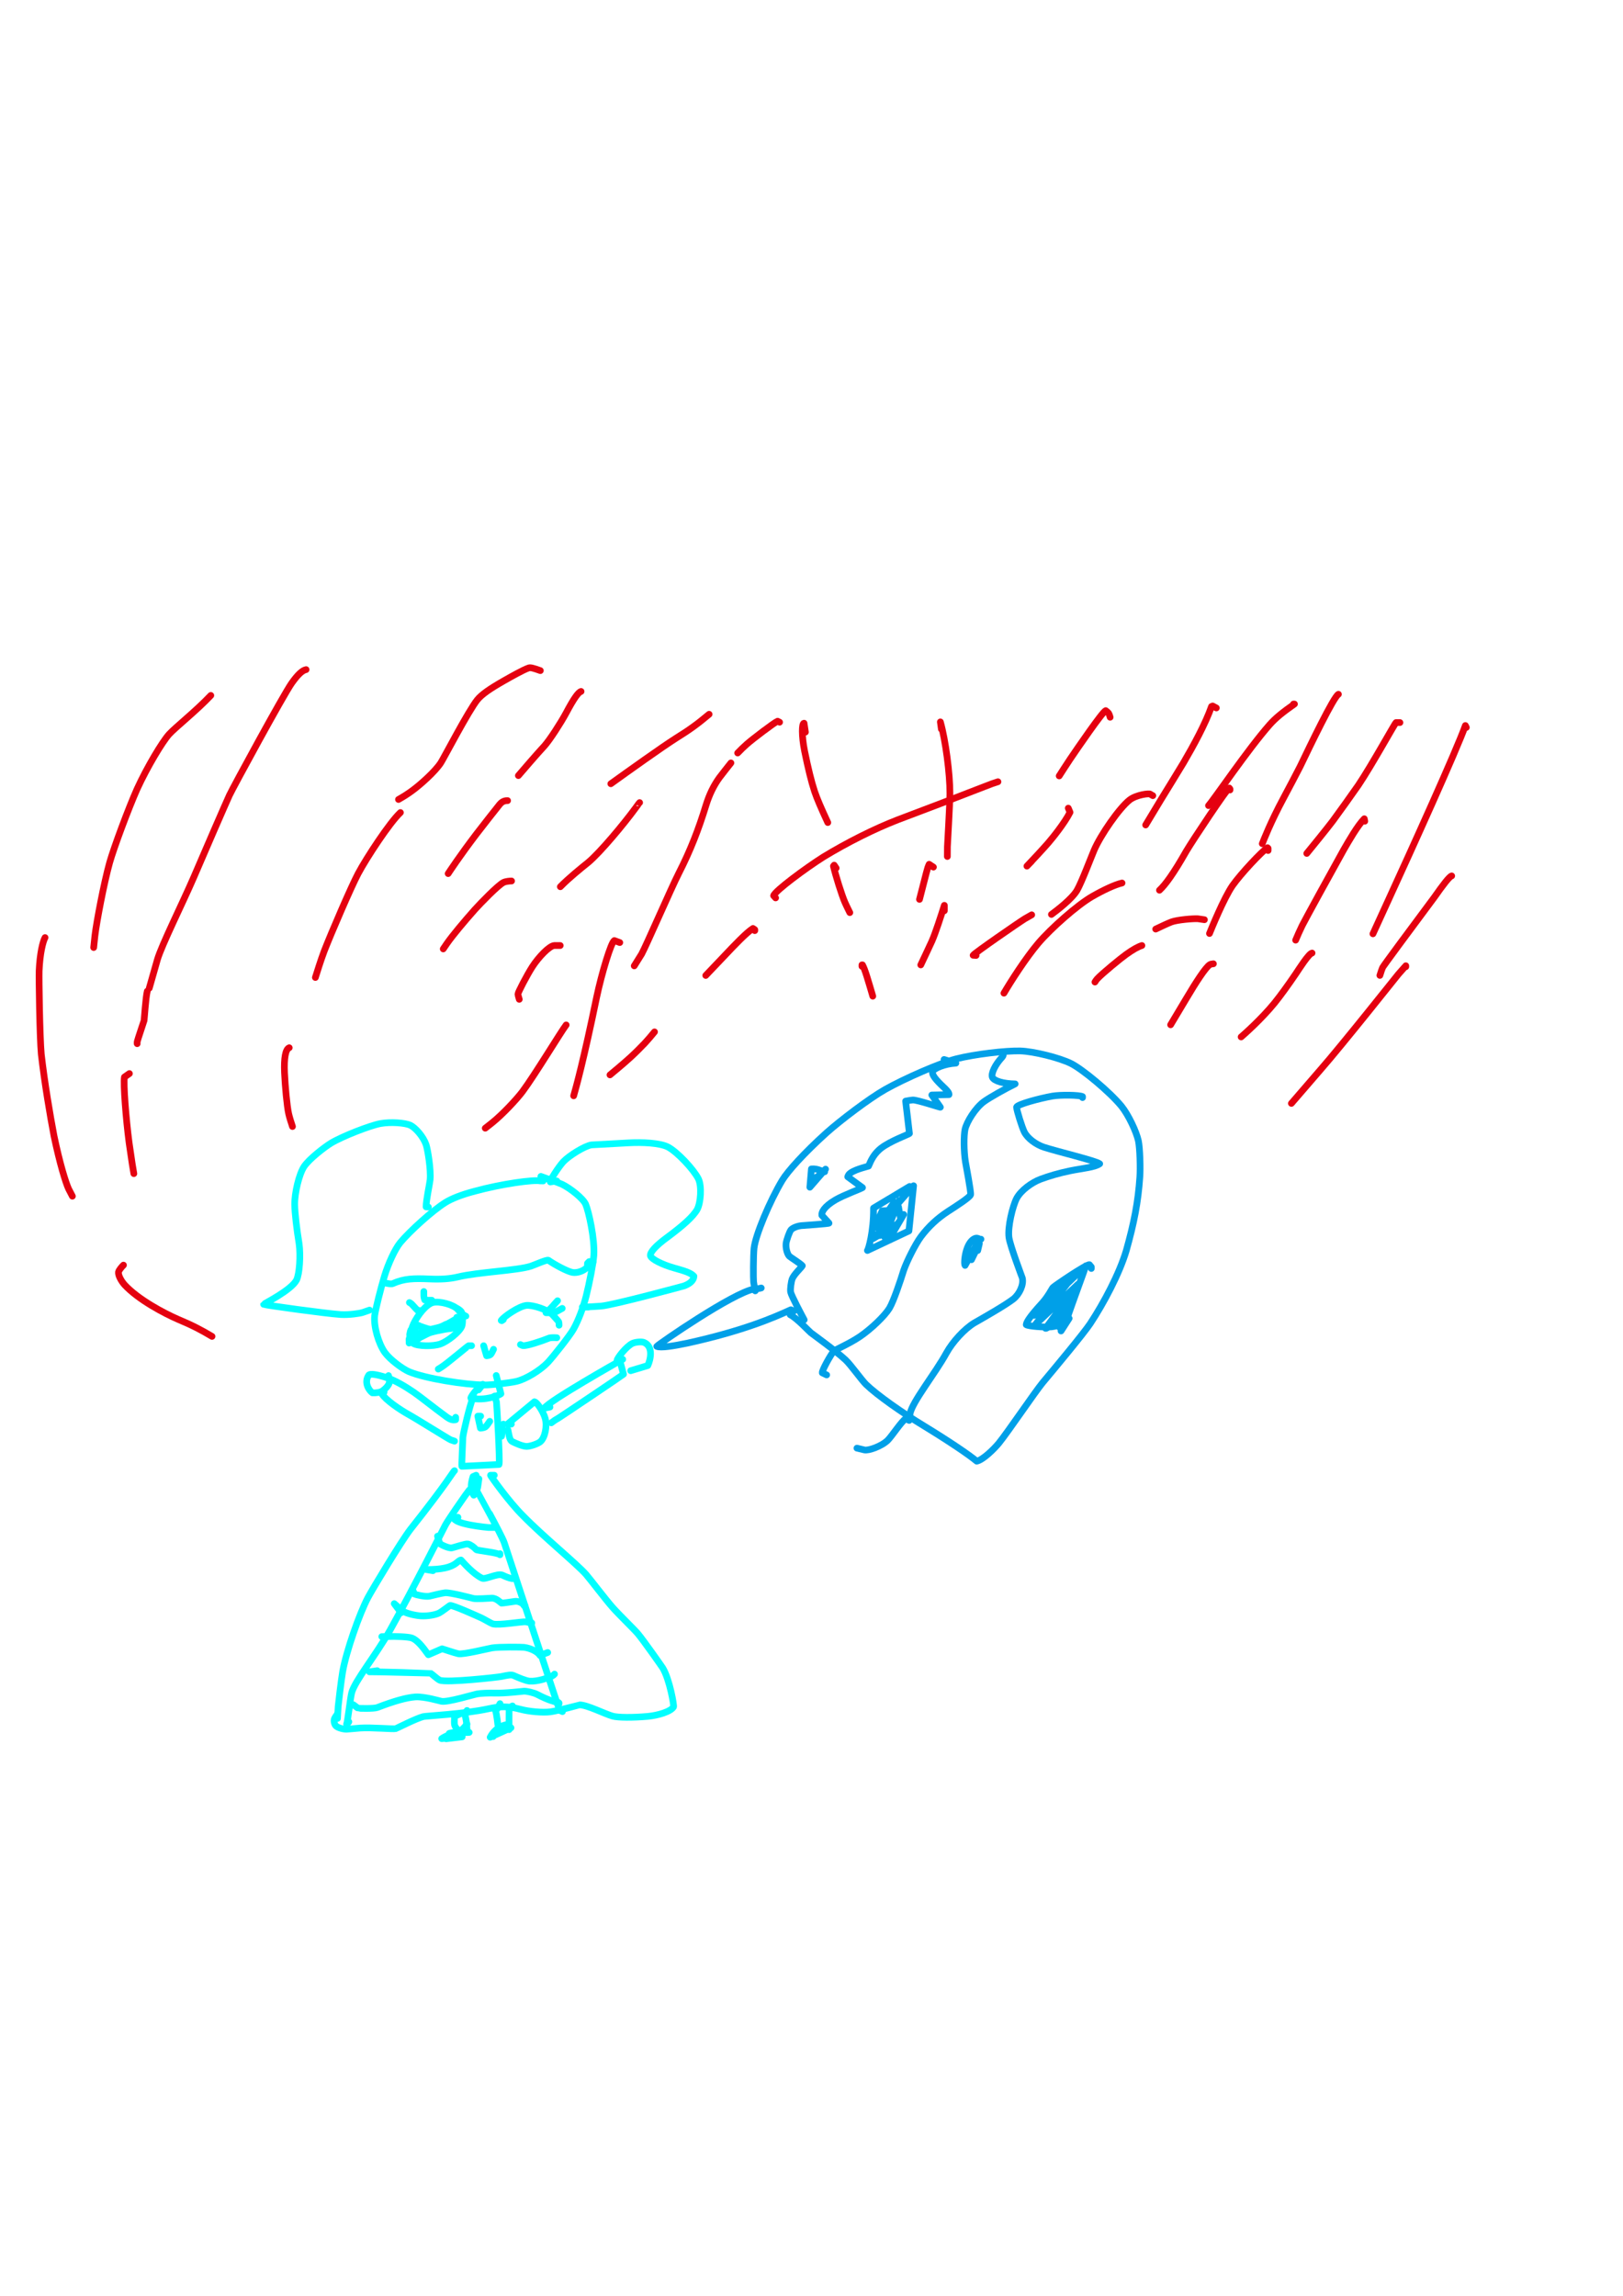<?xml version="1.0" encoding="UTF-8" standalone="no"?>
<!DOCTYPE svg PUBLIC "-//W3C//DTD SVG 1.1//EN" "http://www.w3.org/Graphics/SVG/1.1/DTD/svg11.dtd">
<svg width="128.40" height="181.68" viewBox="0.00 0.00 535.00 757.00" xmlns="http://www.w3.org/2000/svg" xmlns:xlink="http://www.w3.org/1999/xlink">
<g stroke-linecap="round" id="136">
<path d="M131.99,267.87 C128.49,271.13 120.86,282.72 118.04,288.03 C115.75,292.37 109.27,307.38 106.85,313.60 C105.76,316.49 104.32,321.09 103.96,322.25" fill="none" stroke="rgb(229, 0, 16)" stroke-width="2.21" stroke-opacity="1.00" stroke-linejoin="round"/>
<path d="M95.34,345.41 C94.11,345.90 93.58,348.82 93.79,353.66 C94.00,358.19 94.58,364.53 95.15,367.14 C95.41,368.29 96.00,370.22 96.41,371.38" fill="none" stroke="rgb(229, 0, 16)" stroke-width="2.21" stroke-opacity="1.00" stroke-linejoin="round"/>
<path d="M100.90,220.75 C99.74,220.97 98.28,222.21 96.14,225.23 C93.36,229.20 76.91,259.46 75.64,262.15 C74.86,263.81 66.98,281.91 63.81,289.36 C60.23,297.65 53.28,311.58 51.87,316.40 C50.93,319.69 49.60,324.38 49.20,325.78" fill="none" stroke="rgb(229, 0, 16)" stroke-width="2.21" stroke-opacity="1.00" stroke-linejoin="round"/>
<path d="M48.55,326.76 C48.02,328.89 47.59,335.81 47.49,336.44 C47.43,336.73 45.44,342.52 45.26,343.31 C45.20,343.56 45.19,343.82 45.22,344.07" fill="none" stroke="rgb(229, 0, 16)" stroke-width="2.21" stroke-opacity="1.00" stroke-linejoin="round"/>
<path d="M42.66,353.92 C42.66,353.92 41.02,355.07 41.02,355.07 C40.61,357.23 41.54,369.02 42.56,376.74 C43.51,383.36 43.83,385.34 44.12,386.91" fill="none" stroke="rgb(229, 0, 16)" stroke-width="2.21" stroke-opacity="1.00" stroke-linejoin="round"/>
<path d="M69.49,229.26 C64.60,234.44 57.80,239.78 55.70,242.11 C53.50,244.59 48.56,252.76 45.19,260.12 C42.40,266.38 37.56,279.36 36.14,284.38 C34.31,290.91 31.82,303.96 31.29,308.49 C31.15,309.78 31.02,311.07 30.88,312.37" fill="none" stroke="rgb(229, 0, 16)" stroke-width="2.21" stroke-opacity="1.00" stroke-linejoin="round"/>
<path d="M14.85,309.09 C14.14,310.36 13.15,314.24 12.90,320.10 C12.81,322.57 13.09,341.80 13.61,347.55 C14.67,356.83 16.53,367.82 17.81,374.51 C19.69,383.51 21.65,389.88 22.62,391.96 C22.82,392.38 23.23,393.17 23.86,394.35" fill="none" stroke="rgb(229, 0, 16)" stroke-width="2.21" stroke-opacity="1.00" stroke-linejoin="round"/>
<path d="M40.70,417.07 C40.20,417.55 39.16,418.75 39.06,419.36 C38.92,420.36 39.86,422.18 41.03,423.52 C45.60,428.49 54.24,433.02 58.69,434.94 C63.45,436.93 66.30,438.43 69.89,440.57" fill="none" stroke="rgb(229, 0, 16)" stroke-width="2.21" stroke-opacity="1.00" stroke-linejoin="round"/>
<path d="M178.12,221.08 C175.87,220.27 174.89,220.01 174.31,220.19 C172.55,220.77 168.54,223.04 166.10,224.43 C161.45,227.08 158.84,228.90 157.38,230.66 C154.43,234.31 146.48,249.62 145.32,251.45 C143.47,254.33 138.53,258.74 135.72,260.77 C134.22,261.86 133.15,262.53 131.36,263.56" fill="none" stroke="rgb(229, 0, 16)" stroke-width="2.21" stroke-opacity="1.00" stroke-linejoin="round"/>
<path d="M191.54,227.95 C190.64,228.19 189.14,230.29 186.63,235.02 C184.84,238.35 181.18,244.00 179.46,245.91 C176.81,248.78 173.05,253.16 170.88,255.69" fill="none" stroke="rgb(229, 0, 16)" stroke-width="2.21" stroke-opacity="1.00" stroke-linejoin="round"/>
<path d="M167.32,263.94 C167.12,263.97 165.86,263.77 164.72,265.17 C162.96,267.34 159.20,272.18 157.03,274.98 C151.59,282.13 148.26,287.20 147.73,288.00" fill="none" stroke="rgb(229, 0, 16)" stroke-width="2.21" stroke-opacity="1.00" stroke-linejoin="round"/>
<path d="M168.63,290.44 C168.05,290.43 166.68,290.55 165.93,290.93 C164.03,291.95 158.45,297.72 156.50,299.88 C152.90,303.94 149.17,308.40 147.32,311.05 C146.92,311.65 146.52,312.24 146.11,312.83" fill="none" stroke="rgb(229, 0, 16)" stroke-width="2.21" stroke-opacity="1.00" stroke-linejoin="round"/>
<path d="M210.84,264.59 C210.82,264.57 210.50,264.99 209.49,266.39 C205.67,271.62 197.88,280.98 193.90,284.31 C191.59,286.16 187.37,289.58 184.71,292.33" fill="none" stroke="rgb(229, 0, 16)" stroke-width="2.21" stroke-opacity="1.00" stroke-linejoin="round"/>
<path d="M184.67,311.71 C184.28,311.72 182.77,311.71 182.70,311.71 C181.07,311.81 177.51,315.56 175.46,318.74 C173.67,321.54 170.74,327.17 170.74,327.71 C170.75,327.97 170.89,328.55 171.17,329.45" fill="none" stroke="rgb(229, 0, 16)" stroke-width="2.21" stroke-opacity="1.00" stroke-linejoin="round"/>
<path d="M233.75,235.47 C229.79,238.81 227.12,240.70 222.76,243.41 C218.05,246.41 207.07,254.26 201.35,258.38" fill="none" stroke="rgb(229, 0, 16)" stroke-width="2.21" stroke-opacity="1.00" stroke-linejoin="round"/>
<path d="M256.98,238.09 C256.98,238.09 256.32,237.76 256.32,237.76 C255.34,238.12 248.09,243.63 246.22,245.29 C245.16,246.22 244.25,247.11 243.16,248.24" fill="none" stroke="rgb(229, 0, 16)" stroke-width="2.21" stroke-opacity="1.00" stroke-linejoin="round"/>
<path d="M240.94,251.51 C240.11,252.56 237.82,255.45 237.14,256.37 C235.30,258.91 233.83,261.89 232.75,265.37 C230.28,273.43 227.61,280.33 223.74,287.91 C221.35,292.58 212.96,311.88 211.52,314.49 C211.39,314.73 210.08,316.78 209.07,318.42" fill="none" stroke="rgb(229, 0, 16)" stroke-width="2.21" stroke-opacity="1.00" stroke-linejoin="round"/>
<path d="M204.30,310.73 C204.30,310.73 202.51,310.07 202.51,310.07 C201.44,310.61 198.37,320.77 196.68,328.72 C192.33,349.79 189.89,358.51 189.10,361.26" fill="none" stroke="rgb(229, 0, 16)" stroke-width="2.21" stroke-opacity="1.00" stroke-linejoin="round"/>
<path d="M186.63,337.89 C185.01,339.97 176.35,354.32 172.24,359.85 C170.27,362.46 165.68,367.37 162.21,370.16 C161.46,370.75 160.71,371.34 159.96,371.93" fill="none" stroke="rgb(229, 0, 16)" stroke-width="2.21" stroke-opacity="1.00" stroke-linejoin="round"/>
<path d="M215.75,340.18 C214.60,341.59 213.55,342.82 212.54,343.91 C211.30,345.23 209.29,347.23 207.81,348.58 C205.49,350.71 201.90,353.67 201.07,354.36" fill="none" stroke="rgb(229, 0, 16)" stroke-width="2.21" stroke-opacity="1.00" stroke-linejoin="round"/>
<path d="M248.80,306.80 C248.80,306.80 248.80,306.48 248.80,306.48 C248.80,306.48 248.21,306.08 248.21,306.08 C246.10,307.39 241.78,311.95 239.26,314.62 C236.70,317.32 233.39,320.80 232.64,321.58" fill="none" stroke="rgb(229, 0, 16)" stroke-width="2.21" stroke-opacity="1.00" stroke-linejoin="round"/>
<path d="M255.67,296.01 C255.67,296.01 255.01,295.27 255.01,295.27 C255.49,293.68 265.62,286.17 271.52,282.45 C279.32,277.72 288.16,273.26 295.97,270.24 C302.85,267.67 317.13,262.21 324.54,259.31 C326.67,258.47 327.62,258.13 328.96,257.72" fill="none" stroke="rgb(229, 0, 16)" stroke-width="2.21" stroke-opacity="1.00" stroke-linejoin="round"/>
<path d="M265.49,241.36 C265.49,241.36 265.05,238.42 265.05,238.42 C264.31,238.38 264.20,242.55 265.23,247.64 C266.37,253.26 267.47,257.75 268.52,260.92 C269.38,263.45 270.64,266.35 272.87,271.17" fill="none" stroke="rgb(229, 0, 16)" stroke-width="2.21" stroke-opacity="1.00" stroke-linejoin="round"/>
<path d="M275.63,286.19 C275.63,286.19 274.97,285.21 274.97,285.21 C274.97,285.21 274.73,285.53 274.73,285.53 C275.45,288.60 277.44,295.04 278.57,297.61 C278.81,298.17 279.34,299.25 280.13,300.86" fill="none" stroke="rgb(229, 0, 16)" stroke-width="2.21" stroke-opacity="1.00" stroke-linejoin="round"/>
<path d="M284.14,318.58 C284.14,318.58 284.14,318.09 284.14,318.09 C284.14,318.09 284.30,318.09 284.30,318.09 C284.73,318.90 285.10,319.85 285.72,321.80 C286.34,323.75 287.15,326.54 287.70,328.41" fill="none" stroke="rgb(229, 0, 16)" stroke-width="2.21" stroke-opacity="1.00" stroke-linejoin="round"/>
<path d="M310.31,240.38 C310.31,240.38 309.98,237.99 309.98,237.99 C311.69,244.02 313.14,255.01 313.13,261.66 C313.11,265.20 312.32,278.51 312.30,279.18 C312.29,279.68 312.28,280.73 312.28,282.36" fill="none" stroke="rgb(229, 0, 16)" stroke-width="2.21" stroke-opacity="1.00" stroke-linejoin="round"/>
<path d="M307.69,285.86 C307.69,285.86 306.28,284.93 306.28,284.93 C305.94,285.66 305.70,286.36 305.34,287.79 C304.56,290.81 303.45,295.17 303.10,296.50" fill="none" stroke="rgb(229, 0, 16)" stroke-width="2.21" stroke-opacity="1.00" stroke-linejoin="round"/>
<path d="M311.29,300.26 C311.29,300.26 311.29,298.46 311.29,298.46 C310.23,301.82 308.38,307.60 307.17,310.31 C306.54,311.72 304.00,317.08 303.52,318.10" fill="none" stroke="rgb(229, 0, 16)" stroke-width="2.21" stroke-opacity="1.00" stroke-linejoin="round"/>
<path d="M321.76,314.98 C321.76,314.98 320.78,314.92 320.78,314.92 C321.11,314.27 336.09,303.93 337.81,302.89 C338.18,302.67 338.94,302.23 340.09,301.59" fill="none" stroke="rgb(229, 0, 16)" stroke-width="2.21" stroke-opacity="1.00" stroke-linejoin="round"/>
<path d="M340.09,283.90 C340.09,283.90 338.51,285.53 338.51,285.53 C340.04,283.95 344.14,279.51 345.47,277.97 C346.90,276.32 350.87,271.44 352.72,267.79 C352.72,267.79 352.14,266.42 352.14,266.42" fill="none" stroke="rgb(229, 0, 16)" stroke-width="2.21" stroke-opacity="1.00" stroke-linejoin="round"/>
<path d="M365.94,236.45 C365.75,235.80 365.59,235.36 365.45,235.15 C365.30,234.93 364.98,234.64 364.48,234.27 C363.44,234.60 355.06,246.85 352.79,250.20 C351.52,252.13 349.78,254.79 349.15,255.80" fill="none" stroke="rgb(229, 0, 16)" stroke-width="2.21" stroke-opacity="1.00" stroke-linejoin="round"/>
<path d="M380.01,262.30 C379.54,262.05 379.27,261.89 379.19,261.81 C378.79,261.48 374.60,262.01 372.40,263.68 C368.91,266.42 362.75,275.35 360.63,280.35 C359.63,282.71 356.48,291.04 354.99,293.57 C353.29,296.40 348.37,300.15 346.59,301.46" fill="none" stroke="rgb(229, 0, 16)" stroke-width="2.21" stroke-opacity="1.00" stroke-linejoin="round"/>
<path d="M369.86,291.10 C367.56,291.62 363.74,293.41 360.01,295.55 C355.02,298.44 346.41,306.08 342.26,310.95 C338.14,315.81 333.09,323.72 330.93,327.42" fill="none" stroke="rgb(229, 0, 16)" stroke-width="2.21" stroke-opacity="1.00" stroke-linejoin="round"/>
<path d="M397.02,303.20 C396.23,303.09 395.02,302.89 394.85,302.88 C393.36,302.79 388.16,303.20 386.15,303.94 C385.10,304.33 382.63,305.48 380.96,306.29" fill="none" stroke="rgb(229, 0, 16)" stroke-width="2.21" stroke-opacity="1.00" stroke-linejoin="round"/>
<path d="M376.41,311.71 C375.22,312.07 373.50,313.01 371.24,314.63 C369.41,315.94 363.44,320.83 361.74,322.64 C361.45,322.95 361.18,323.32 360.93,323.75" fill="none" stroke="rgb(229, 0, 16)" stroke-width="2.21" stroke-opacity="1.00" stroke-linejoin="round"/>
<path d="M400.95,233.39 C400.95,233.39 399.74,232.74 399.74,232.74 C399.74,232.74 399.36,232.90 399.36,232.90 C397.34,238.65 393.45,245.76 390.13,251.45 C388.20,254.63 384.44,260.79 382.59,263.77 C380.76,266.78 378.29,270.88 377.65,271.97" fill="none" stroke="rgb(229, 0, 16)" stroke-width="2.21" stroke-opacity="1.00" stroke-linejoin="round"/>
<path d="M426.38,232.10 C426.38,232.10 426.70,232.10 426.70,232.10 C422.93,234.74 420.53,236.65 418.57,238.86 C411.22,247.21 400.53,263.10 398.37,265.58" fill="none" stroke="rgb(229, 0, 16)" stroke-width="2.21" stroke-opacity="1.00" stroke-linejoin="round"/>
<path d="M405.45,260.43 C405.45,260.43 405.45,260.11 405.45,260.11 C405.45,260.11 405.20,259.78 405.20,259.78 C404.45,260.06 393.21,276.93 391.04,280.61 C386.79,288.10 384.10,291.72 382.20,293.48" fill="none" stroke="rgb(229, 0, 16)" stroke-width="2.21" stroke-opacity="1.00" stroke-linejoin="round"/>
<path d="M441.19,228.88 C439.62,229.69 431.98,245.61 428.56,252.71 C427.80,254.25 424.47,260.54 423.00,263.29 C418.87,270.98 416.47,277.14 416.09,278.14" fill="none" stroke="rgb(229, 0, 16)" stroke-width="2.21" stroke-opacity="1.00" stroke-linejoin="round"/>
<path d="M418.01,280.39 C418.01,280.39 418.01,279.66 418.01,279.66 C418.01,279.66 417.81,279.46 417.81,279.46 C415.98,280.65 409.11,287.95 406.31,291.91 C403.43,296.05 399.25,306.37 398.69,307.75" fill="none" stroke="rgb(229, 0, 16)" stroke-width="2.21" stroke-opacity="1.00" stroke-linejoin="round"/>
<path d="M399.98,317.73 C399.44,317.77 399.05,317.87 398.80,318.02 C397.44,318.87 394.28,323.72 391.03,329.22 C389.12,332.42 386.55,336.73 385.88,337.84" fill="none" stroke="rgb(229, 0, 16)" stroke-width="2.21" stroke-opacity="1.00" stroke-linejoin="round"/>
<path d="M461.47,238.21 C461.47,238.21 460.18,238.21 460.18,238.21 C459.72,238.58 452.29,252.11 447.76,258.86 C445.65,261.90 441.42,267.82 439.29,270.70 C437.12,273.55 432.72,278.96 430.76,281.35" fill="none" stroke="rgb(229, 0, 16)" stroke-width="2.21" stroke-opacity="1.00" stroke-linejoin="round"/>
<path d="M449.88,270.73 C449.88,270.73 449.72,269.92 449.72,269.92 C447.49,272.18 444.64,277.19 442.93,280.14 C439.14,286.93 430.07,303.46 429.27,305.09 C428.52,306.62 427.54,308.83 427.09,309.94" fill="none" stroke="rgb(229, 0, 16)" stroke-width="2.21" stroke-opacity="1.00" stroke-linejoin="round"/>
<path d="M432.50,314.19 C431.44,314.33 428.20,319.46 427.17,320.99 C424.70,324.64 422.04,328.31 420.07,330.74 C415.69,336.09 410.07,341.03 409.12,341.85" fill="none" stroke="rgb(229, 0, 16)" stroke-width="2.21" stroke-opacity="1.00" stroke-linejoin="round"/>
<path d="M483.36,239.82 C483.36,239.82 483.04,239.18 483.04,239.18 C480.29,247.06 464.95,280.84 457.73,296.57 C456.20,299.89 453.62,305.53 452.57,307.85" fill="none" stroke="rgb(229, 0, 16)" stroke-width="2.21" stroke-opacity="1.00" stroke-linejoin="round"/>
<path d="M478.53,288.76 C477.82,288.90 475.61,291.80 472.84,295.76 C465.03,306.25 456.03,318.38 455.76,318.97 C455.57,319.37 455.27,320.24 454.86,321.56" fill="none" stroke="rgb(229, 0, 16)" stroke-width="2.21" stroke-opacity="1.00" stroke-linejoin="round"/>
<path d="M463.40,318.70 C463.40,318.70 463.40,318.38 463.40,318.38 C463.44,318.34 462.15,319.83 460.97,321.15 C460.58,321.60 442.49,344.41 435.34,352.58 C432.54,355.81 427.72,361.41 425.69,363.76" fill="none" stroke="rgb(229, 0, 16)" stroke-width="2.21" stroke-opacity="1.00" stroke-linejoin="round"/>
<path d="M250.93,424.61 C249.83,424.90 249.09,424.94 248.65,424.94 C241.78,426.06 217.02,443.15 216.49,443.86 C217.76,444.43 222.03,443.74 226.63,442.78 C245.16,438.71 255.37,434.23 260.70,431.78 C260.70,431.78 260.96,431.92 260.96,431.92" fill="none" stroke="rgb(0, 160, 232)" stroke-width="2.21" stroke-opacity="1.00" stroke-linejoin="round"/>
<path d="M262.52,431.70 C262.52,431.70 260.66,432.82 260.66,432.82 C260.66,432.82 260.46,433.43 260.46,433.43 C262.78,434.63 266.55,438.76 267.28,439.36 C267.59,439.61 275.61,445.40 278.75,448.34 C280.51,450.01 284.07,455.03 285.48,456.40 C289.10,459.90 297.25,465.65 304.54,470.06 C313.06,475.27 319.42,479.58 321.96,481.71 C324.05,481.27 327.67,477.70 329.27,475.75 C332.31,471.99 341.11,458.98 343.71,455.81 C348.16,450.49 357.21,439.61 359.39,436.34 C363.84,429.60 368.97,419.93 371.23,412.39 C373.82,403.20 375.17,396.29 375.73,388.05 C375.95,385.19 375.76,378.48 375.26,376.11 C374.57,373.05 372.01,367.58 369.67,364.67 C365.74,359.88 356.84,352.52 353.10,350.63 C349.22,348.70 340.75,346.60 336.33,346.46 C331.62,346.33 321.24,347.54 315.19,349.08 C309.88,350.44 298.21,355.53 291.76,359.17 C286.44,362.20 277.13,369.29 272.55,373.36 C264.94,380.22 259.60,386.21 257.85,389.11 C253.72,396.01 249.04,407.18 248.56,411.49 C248.31,413.92 248.30,421.53 248.41,422.56 C248.47,423.13 248.65,424.13 248.96,425.56" fill="none" stroke="rgb(0, 160, 232)" stroke-width="2.21" stroke-opacity="1.00" stroke-linejoin="round"/>
<path d="M300.50,391.78 C300.50,391.78 300.05,391.78 300.05,391.78 C300.05,391.78 299.86,391.13 299.86,391.13 C299.86,391.13 287.95,398.27 287.95,398.27 C288.01,406.07 286.28,411.92 285.93,412.25 C285.93,412.25 299.61,405.81 299.61,405.81 C299.61,405.81 301.15,390.90 301.15,390.90 C301.15,390.90 289.06,404.70 289.06,404.70 C289.06,404.70 294.79,396.27 294.79,396.27 C294.79,396.27 289.96,407.33 289.96,407.33 C291.47,406.95 296.59,395.98 296.42,395.76 C296.42,395.76 291.53,407.75 291.53,407.75 C293.12,407.46 295.90,403.56 296.93,401.96 C297.11,401.67 297.43,401.14 297.88,400.37 C297.88,400.37 293.97,407.06 293.97,407.06 C293.97,407.06 295.69,403.57 295.69,403.57 C295.69,403.57 287.85,408.31 287.85,408.31 C290.96,405.23 292.97,402.55 292.94,400.22 C292.94,400.22 292.19,399.09 292.19,399.09 C292.19,399.09 290.80,399.16 290.80,399.16 C290.80,399.16 288.72,403.80 288.72,403.80 C289.69,403.79 294.49,399.03 295.14,398.48 C295.43,398.24 295.78,398.03 296.18,397.85 C296.18,397.85 296.80,401.41 296.80,401.41" fill="none" stroke="rgb(0, 160, 232)" stroke-width="2.21" stroke-opacity="1.00" stroke-linejoin="round"/>
<path d="M271.85,386.30 C271.52,386.22 271.00,386.06 270.50,385.87 C269.30,385.40 268.53,385.28 267.47,385.36 C267.47,385.36 266.96,391.39 266.96,391.39 C266.96,391.39 272.13,385.43 272.13,385.43 C272.13,385.43 268.89,388.52 268.89,388.52 C268.89,388.52 269.17,388.04 269.17,388.04" fill="none" stroke="rgb(0, 160, 232)" stroke-width="2.21" stroke-opacity="1.00" stroke-linejoin="round"/>
<path d="M323.36,408.52 C323.14,408.54 322.78,408.47 322.63,408.36 C322.55,408.31 322.02,408.08 321.60,408.20 C318.23,409.24 317.59,416.60 318.12,417.17 C318.12,417.17 322.51,409.26 322.51,409.26 C322.51,409.26 320.23,415.29 320.23,415.29 C320.23,415.29 322.84,409.94 322.84,409.94 C322.84,409.94 322.29,412.26 322.29,412.26" fill="none" stroke="rgb(0, 160, 232)" stroke-width="2.21" stroke-opacity="1.00" stroke-linejoin="round"/>
<path d="M359.74,418.18 C359.74,418.18 359.74,417.69 359.74,417.69 C359.74,417.69 359.12,416.93 359.12,416.93 C358.12,416.74 347.70,423.84 347.09,424.45 C346.76,424.79 345.50,427.43 343.51,429.60 C338.93,434.59 338.34,436.05 338.29,436.72 C338.95,437.21 344.27,437.66 346.67,437.41 C349.37,437.11 351.28,435.87 351.65,434.89 C353.66,429.05 357.90,417.61 357.93,417.29 C357.93,417.29 340.93,433.65 340.93,433.65 C340.93,433.65 353.89,420.51 353.89,420.51 C353.89,420.51 341.27,436.70 341.27,436.70 C341.27,436.70 355.40,423.31 355.40,423.31 C355.40,423.31 344.65,437.92 344.65,437.92 C345.82,438.24 352.13,430.21 353.88,427.42 C353.88,427.42 349.24,437.56 349.24,437.56 C349.24,437.56 352.43,434.63 352.43,434.63 C352.43,434.63 349.76,438.78 349.76,438.78" fill="none" stroke="rgb(0, 160, 232)" stroke-width="2.21" stroke-opacity="1.00" stroke-linejoin="round"/>
<path d="M356.84,361.84 C356.84,361.84 356.84,361.51 356.84,361.51 C355.83,360.99 349.76,360.87 346.90,361.35 C342.54,362.14 335.38,364.06 335.09,364.98 C335.19,366.25 336.91,371.66 337.64,373.15 C338.73,375.31 341.46,377.30 344.06,378.18 C348.37,379.60 361.30,382.67 362.50,383.66 C360.94,384.83 356.81,385.16 352.84,385.96 C348.86,386.78 345.76,387.73 342.98,388.75 C340.15,389.82 336.59,392.35 335.12,395.07 C333.80,397.63 332.12,404.50 332.59,407.96 C333.02,410.86 336.95,421.15 336.98,421.28 C337.54,423.50 336.01,426.69 334.06,428.23 C331.46,430.25 324.57,434.19 321.26,436.07 C317.89,438.06 313.95,442.46 311.99,446.01 C308.20,452.94 300.64,462.21 299.98,466.10 C299.91,466.58 299.81,467.82 299.70,468.27 C299.70,468.27 298.51,467.71 298.51,467.71 C297.09,468.71 294.08,473.31 292.67,474.77 C290.65,476.79 286.20,478.34 284.91,477.99 C284.55,477.89 283.74,477.70 282.48,477.41" fill="none" stroke="rgb(0, 160, 232)" stroke-width="2.21" stroke-opacity="1.00" stroke-linejoin="round"/>
<path d="M272.50,453.27 C272.50,453.27 271.05,452.58 271.05,452.58 C270.90,451.80 273.92,446.46 274.78,445.51 C275.39,444.85 279.61,443.21 283.44,440.64 C287.20,438.08 291.61,433.84 293.18,431.29 C294.57,428.97 296.83,422.22 297.89,418.77 C298.96,415.73 301.66,410.31 303.55,407.72 C306.11,404.31 309.02,401.63 312.50,399.35 C315.32,397.54 319.71,394.71 319.95,393.85 C320.13,392.98 318.46,384.35 318.24,382.99 C317.68,379.52 317.68,374.33 318.11,372.31 C318.70,369.76 321.51,365.29 324.28,363.22 C326.24,361.79 331.47,358.86 334.63,357.33 C330.86,357.29 327.71,356.38 327.14,355.18 C326.60,353.91 328.08,350.92 330.33,348.52 C330.52,348.31 330.64,348.09 330.71,347.86" fill="none" stroke="rgb(0, 160, 232)" stroke-width="2.21" stroke-opacity="1.00" stroke-linejoin="round"/>
<path d="M312.09,349.93 C312.09,349.93 311.20,349.28 311.20,349.28 C311.20,349.28 315.09,350.49 315.09,350.49 C311.46,350.68 307.66,352.25 307.38,353.34 C307.24,354.40 308.34,355.86 311.16,358.50 C312.76,360.00 312.85,360.52 312.81,360.87 C312.81,360.87 307.16,360.99 307.16,360.99 C307.16,360.99 309.98,365.01 309.98,365.01 C310.08,365.18 302.47,362.61 300.93,362.63 C300.53,362.64 299.73,362.77 298.53,363.00 C298.53,363.00 299.78,373.69 299.78,373.69 C299.58,373.95 293.40,376.17 290.32,378.60 C288.16,380.37 287.19,382.28 286.30,384.43 C285.81,384.63 280.92,385.70 279.77,387.25 C279.65,387.41 279.55,387.65 279.44,387.95 C279.44,387.95 284.31,391.53 284.31,391.53 C283.82,391.91 278.29,393.89 275.38,395.57 C271.59,397.80 270.75,399.68 270.91,400.64 C270.91,400.64 273.27,403.23 273.27,403.23 C273.34,403.43 264.68,404.01 264.11,404.06 C262.78,404.21 261.25,404.80 260.70,405.49 C260.20,406.17 259.27,408.80 259.12,409.91 C258.96,411.39 259.46,413.41 260.22,414.16 C260.57,414.49 263.92,416.59 264.48,417.28 C264.32,417.73 261.83,419.98 261.15,421.58 C260.82,422.43 260.43,425.02 260.63,425.98 C260.92,427.28 264.32,433.66 265.09,435.10" fill="none" stroke="rgb(0, 160, 232)" stroke-width="2.21" stroke-opacity="1.00" stroke-linejoin="round"/>
<path d="M179.05,389.32 C178.66,389.31 178.20,389.34 178.11,389.32 C176.06,388.81 165.34,390.27 156.54,392.69 C151.99,393.87 148.79,395.21 146.86,396.40 C142.54,399.09 135.13,405.82 131.93,409.65 C130.17,411.82 127.97,416.63 126.74,420.67 C125.49,424.85 123.76,431.71 123.51,433.71 C123.11,437.27 124.79,442.97 126.86,445.88 C128.65,448.31 132.67,451.26 134.80,452.19 C140.22,454.47 153.21,456.51 159.79,456.59 C161.79,456.60 167.78,455.96 170.20,455.41 C173.37,454.66 178.11,451.75 180.61,449.12 C182.30,447.30 187.82,440.38 189.08,438.12 C190.68,435.22 192.25,431.11 193.22,427.27 C194.30,422.99 195.56,416.49 195.75,413.89 C196.10,408.44 194.07,399.37 193.04,396.98 C192.17,395.04 187.96,391.74 185.31,390.44 C184.38,390.00 179.90,388.40 178.30,387.82" fill="none" stroke="rgb(0, 255, 255)" stroke-width="2.21" stroke-opacity="1.00" stroke-linejoin="round"/>
<path d="M195.53,415.91 C195.53,415.91 194.22,415.91 194.22,415.91 C194.22,415.91 193.66,416.48 193.66,416.48 C193.63,417.01 193.68,417.65 193.44,417.90 C192.31,419.02 190.28,419.74 188.71,419.48 C187.02,419.17 182.86,416.94 180.79,415.48 C180.29,415.17 176.43,416.92 175.06,417.39 C170.54,418.89 157.63,419.34 150.89,420.98 C148.33,421.59 145.41,421.81 141.52,421.63 C136.35,421.41 133.23,421.49 129.54,423.13 C129.02,423.37 128.18,423.20 127.40,423.05" fill="none" stroke="rgb(0, 255, 255)" stroke-width="2.21" stroke-opacity="1.00" stroke-linejoin="round"/>
<path d="M141.21,397.93 C141.21,397.93 140.46,397.88 140.46,397.88 C140.41,395.94 141.66,390.20 141.78,388.94 C142.09,385.59 141.00,378.99 140.44,377.32 C139.49,374.65 136.95,371.76 135.21,370.93 C133.52,370.18 128.88,369.78 125.38,370.41 C122.08,371.02 112.86,374.57 109.05,376.89 C106.91,378.22 102.01,381.99 100.27,384.52 C98.55,387.09 97.09,393.41 97.14,397.15 C97.21,400.09 97.80,405.14 98.59,409.98 C99.14,413.85 98.74,419.98 97.75,421.98 C95.97,425.38 87.01,429.77 86.91,430.01 C87.54,430.29 107.64,433.07 112.30,433.36 C115.10,433.52 118.51,433.01 119.53,432.69 C119.84,432.59 120.60,432.33 121.81,431.90" fill="none" stroke="rgb(0, 255, 255)" stroke-width="2.21" stroke-opacity="1.00" stroke-linejoin="round"/>
<path d="M183.54,389.32 C183.54,389.32 181.38,389.65 181.38,389.65 C181.13,389.40 184.00,384.83 185.71,382.96 C187.58,380.98 192.67,377.81 194.95,377.44 C195.20,377.41 203.09,377.00 207.13,376.77 C211.72,376.50 217.56,376.79 220.18,378.13 C223.32,379.80 228.67,385.55 230.22,388.63 C231.39,391.07 231.00,396.52 229.82,398.72 C228.45,401.14 225.03,404.13 220.07,407.82 C216.12,410.71 214.22,412.83 214.41,413.99 C214.72,415.12 218.32,416.92 222.20,418.01 C226.10,419.09 227.83,419.71 228.74,420.74 C228.66,422.01 227.63,423.12 225.54,423.91 C225.47,423.94 202.21,430.25 198.14,430.58 C197.02,430.66 193.99,430.87 191.95,430.90 C191.95,430.90 194.03,430.90 194.03,430.90" fill="none" stroke="rgb(0, 255, 255)" stroke-width="2.21" stroke-opacity="1.00" stroke-linejoin="round"/>
<path d="M165.93,435.02 C165.93,435.02 165.41,435.39 165.41,435.39 C165.41,435.39 165.22,435.32 165.22,435.32 C166.17,433.97 171.02,430.67 173.47,430.36 C175.66,430.13 180.45,431.79 181.91,433.20 C182.35,433.65 184.08,435.55 184.17,435.75 C184.25,435.94 184.29,436.32 184.29,436.89" fill="none" stroke="rgb(0, 255, 255)" stroke-width="2.21" stroke-opacity="1.00" stroke-linejoin="round"/>
<path d="M180.92,432.77 C180.92,432.77 179.98,432.77 179.98,432.77 C179.98,432.77 179.96,432.72 179.96,432.72 C181.16,431.75 181.71,431.20 183.01,429.66 C183.21,429.43 183.47,429.15 183.79,428.81" fill="none" stroke="rgb(0, 255, 255)" stroke-width="2.21" stroke-opacity="1.00" stroke-linejoin="round"/>
<path d="M183.17,432.40 C183.17,432.40 182.45,432.77 182.45,432.77 C182.82,432.66 183.14,432.54 183.42,432.39 C183.70,432.25 184.34,431.90 185.33,431.33" fill="none" stroke="rgb(0, 255, 255)" stroke-width="2.21" stroke-opacity="1.00" stroke-linejoin="round"/>
<path d="M183.54,441.01 C182.40,440.94 181.59,440.97 181.10,441.09 C178.58,442.12 173.54,443.80 172.35,443.61 C172.17,443.58 171.91,443.47 171.56,443.27" fill="none" stroke="rgb(0, 255, 255)" stroke-width="2.21" stroke-opacity="1.00" stroke-linejoin="round"/>
<path d="M155.45,443.64 C155.19,443.64 155.01,443.64 154.92,443.64 C154.78,443.64 154.65,443.64 154.51,443.64 C154.25,443.66 147.33,449.57 145.44,450.75 C145.25,450.87 144.93,451.07 144.47,451.35" fill="none" stroke="rgb(0, 255, 255)" stroke-width="2.21" stroke-opacity="1.00" stroke-linejoin="round"/>
<path d="M159.57,444.01 C159.57,444.01 159.42,443.64 159.42,443.64 C159.42,443.64 160.40,446.96 160.40,446.96 C161.05,446.89 161.49,446.75 161.71,446.54 C161.94,446.33 162.26,445.76 162.69,444.82" fill="none" stroke="rgb(0, 255, 255)" stroke-width="2.21" stroke-opacity="1.00" stroke-linejoin="round"/>
<path d="M153.57,433.90 C153.53,433.92 152.25,433.32 150.90,431.68 C149.59,430.14 144.93,428.82 142.63,429.42 C140.51,430.03 137.77,433.39 136.30,436.48 C135.13,439.06 134.91,442.00 136.28,442.91 C137.79,443.82 142.76,443.93 145.23,443.05 C147.57,442.18 151.51,439.12 152.25,437.17 C152.60,436.16 152.56,433.28 152.10,432.48 C151.90,432.15 151.39,431.75 150.58,431.27" fill="none" stroke="rgb(0, 255, 255)" stroke-width="2.21" stroke-opacity="1.00" stroke-linejoin="round"/>
<path d="M150.58,434.27 C150.58,434.27 150.58,434.64 150.58,434.64 C150.09,435.00 147.31,436.59 146.00,437.18 C145.34,437.48 142.40,438.18 142.06,438.22 C141.14,438.31 137.99,436.95 137.64,436.94 C137.64,436.94 137.45,437.46 137.45,437.46" fill="none" stroke="rgb(0, 255, 255)" stroke-width="2.21" stroke-opacity="1.00" stroke-linejoin="round"/>
<path d="M137.09,440.64 C137.09,440.64 134.84,441.58 134.84,441.58 C134.84,441.58 134.86,442.77 134.86,442.77 C134.86,442.77 146.96,436.62 146.96,436.62 C146.96,436.62 146.90,437.78 146.90,437.78" fill="none" stroke="rgb(0, 255, 255)" stroke-width="2.21" stroke-opacity="1.00" stroke-linejoin="round"/>
<path d="M137.84,441.39 C137.84,441.39 136.71,441.76 136.71,441.76 C138.19,439.31 150.83,437.29 150.86,437.93 C150.86,437.93 150.95,438.28 150.95,438.28" fill="none" stroke="rgb(0, 255, 255)" stroke-width="2.21" stroke-opacity="1.00" stroke-linejoin="round"/>
<path d="M150.20,436.89 C150.20,436.89 149.45,436.89 149.45,436.89 C149.45,436.89 150.58,435.13 150.58,435.13 C150.60,435.56 150.60,435.85 150.58,436.00 C150.55,436.14 150.47,436.36 150.34,436.65" fill="none" stroke="rgb(0, 255, 255)" stroke-width="2.21" stroke-opacity="1.00" stroke-linejoin="round"/>
<path d="M139.71,438.02 C139.71,438.02 138.26,439.89 138.26,439.89 C138.26,439.89 135.98,438.51 135.98,438.51 C135.98,438.51 136.21,439.23 136.21,439.23" fill="none" stroke="rgb(0, 255, 255)" stroke-width="2.21" stroke-opacity="1.00" stroke-linejoin="round"/>
<path d="M142.33,428.65 C142.30,428.65 142.24,428.65 142.15,428.65 C141.71,428.66 141.40,428.66 141.22,428.65 C141.02,428.64 140.62,428.62 140.03,428.57 C139.78,428.01 139.69,427.49 139.71,426.49 C139.72,426.28 139.72,426.05 139.71,425.78" fill="none" stroke="rgb(0, 255, 255)" stroke-width="2.21" stroke-opacity="1.00" stroke-linejoin="round"/>
<path d="M138.21,432.02 C138.21,432.02 137.69,432.02 137.69,432.02 C137.54,431.90 137.38,431.73 137.19,431.53 C136.22,430.47 135.73,429.94 135.71,429.92 C135.50,429.72 135.25,429.55 134.96,429.41" fill="none" stroke="rgb(0, 255, 255)" stroke-width="2.21" stroke-opacity="1.00" stroke-linejoin="round"/>
<path d="M137.84,436.89 C137.84,436.89 136.62,436.89 136.62,436.89 C136.62,436.89 134.84,441.80 134.84,441.80 C135.12,440.39 135.29,439.52 135.35,439.20 C135.40,438.87 135.42,438.64 135.40,438.51 C135.35,438.59 135.31,438.70 135.28,438.84 C135.24,438.99 135.16,439.37 135.04,439.99" fill="none" stroke="rgb(0, 255, 255)" stroke-width="2.21" stroke-opacity="1.00" stroke-linejoin="round"/>
<path d="M150.95,436.52 C150.95,436.52 149.83,436.52 149.83,436.52 C149.83,436.52 151.23,435.09 151.23,435.09 C151.23,435.09 150.95,436.71 150.95,436.71 C150.95,436.71 150.95,436.15 150.95,436.15" fill="none" stroke="rgb(0, 255, 255)" stroke-width="2.21" stroke-opacity="1.00" stroke-linejoin="round"/>
<path d="M149.83,436.89 C149.83,436.89 148.33,438.02 148.33,438.02" fill="none" stroke="rgb(0, 255, 255)" stroke-width="2.21" stroke-opacity="1.00" stroke-linejoin="round"/>
<path d="M158.07,457.50 C158.07,457.50 157.73,458.21 157.73,458.21 C157.73,458.21 159.17,456.40 159.17,456.40 C159.21,456.35 159.19,456.35 159.10,456.37 C158.11,456.72 155.01,460.47 155.22,460.96 C159.97,461.83 164.26,460.16 165.12,459.49 C165.12,459.49 163.58,453.46 163.58,453.46" fill="none" stroke="rgb(0, 255, 255)" stroke-width="2.21" stroke-opacity="1.00" stroke-linejoin="round"/>
<path d="M156.19,460.49 C156.05,460.96 155.80,461.14 155.75,461.25 C154.92,463.13 152.74,472.11 152.58,473.85 C152.50,476.59 152.14,482.90 152.25,483.40 C152.25,483.40 164.50,482.79 164.50,482.79 C164.89,482.05 163.73,462.59 163.67,462.25 C163.59,461.87 163.39,461.20 163.05,460.23" fill="none" stroke="rgb(0, 255, 255)" stroke-width="2.21" stroke-opacity="1.00" stroke-linejoin="round"/>
<path d="M158.44,466.86 C158.44,466.86 157.51,466.86 157.51,466.86 C157.51,466.86 158.36,470.81 158.36,470.81 C159.16,470.75 159.71,470.61 160.01,470.39 C160.31,470.17 160.79,469.56 161.44,468.56" fill="none" stroke="rgb(0, 255, 255)" stroke-width="2.21" stroke-opacity="1.00" stroke-linejoin="round"/>
<path d="M168.56,469.48 C168.56,469.48 167.28,469.48 167.28,469.48 C167.28,469.48 176.17,462.12 176.17,462.12 C176.96,462.22 178.98,465.13 179.71,467.57 C180.45,470.20 179.63,474.07 178.05,475.34 C177.13,476.02 174.88,476.81 173.62,476.84 C172.19,476.84 169.58,475.61 168.85,475.23 C168.16,474.85 167.92,474.03 167.43,471.36" fill="none" stroke="rgb(0, 255, 255)" stroke-width="2.21" stroke-opacity="1.00" stroke-linejoin="round"/>
<path d="M165.93,469.48 C165.93,469.48 165.56,469.67 165.56,469.67 C165.58,470.48 165.58,471.07 165.56,471.45 C165.54,471.82 165.47,472.50 165.34,473.49" fill="none" stroke="rgb(0, 255, 255)" stroke-width="2.21" stroke-opacity="1.00" stroke-linejoin="round"/>
<path d="M181.29,463.86 C181.29,463.86 179.42,464.24 179.42,464.24 C180.94,461.82 204.24,448.73 204.34,448.63 C204.34,448.63 205.53,453.04 205.53,453.04 C204.74,453.68 186.64,465.85 184.02,467.54 C183.66,467.77 183.27,467.96 182.91,468.20 C182.74,468.31 182.34,468.60 181.71,469.07" fill="none" stroke="rgb(0, 255, 255)" stroke-width="2.21" stroke-opacity="1.00" stroke-linejoin="round"/>
<path d="M205.27,448.13 C205.27,448.13 203.40,448.51 203.40,448.51 C203.39,447.79 206.44,443.83 208.50,442.86 C209.53,442.41 211.41,442.25 212.21,442.53 C215.56,443.87 214.36,448.43 213.54,450.18 C213.54,450.18 207.89,451.88 207.89,451.88" fill="none" stroke="rgb(0, 255, 255)" stroke-width="2.21" stroke-opacity="1.00" stroke-linejoin="round"/>
<path d="M150.20,467.24 C150.20,467.24 150.20,468.04 150.20,468.04 C149.26,468.24 148.49,468.04 147.16,467.08 C142.84,463.93 138.51,460.42 136.38,458.96 C133.35,456.90 130.35,455.16 127.63,454.22 C123.77,452.93 122.08,452.90 121.61,453.26 C119.75,455.88 121.85,458.56 122.75,459.18 C123.98,459.24 125.40,459.07 126.21,458.45 C127.33,457.60 128.02,456.78 128.29,455.98 C128.43,455.52 128.36,454.69 128.07,453.49" fill="none" stroke="rgb(0, 255, 255)" stroke-width="2.21" stroke-opacity="1.00" stroke-linejoin="round"/>
<path d="M126.60,458.99 C126.60,458.99 126.04,459.18 126.04,459.18 C126.04,459.18 125.85,459.47 125.85,459.47 C127.07,461.50 131.81,464.73 134.81,466.39 C137.43,467.84 147.80,474.35 148.56,474.67 C148.82,474.77 149.24,474.91 149.83,475.10" fill="none" stroke="rgb(0, 255, 255)" stroke-width="2.21" stroke-opacity="1.00" stroke-linejoin="round"/>
<path d="M156.94,486.34 C156.94,486.34 155.93,486.78 155.93,486.78 C155.14,489.30 155.04,491.33 156.17,492.92 C156.17,492.92 157.86,487.53 157.86,487.53 C157.70,488.75 157.60,489.52 157.54,489.84 C157.49,490.16 157.43,490.47 157.34,490.78" fill="none" stroke="rgb(0, 255, 255)" stroke-width="2.21" stroke-opacity="1.00" stroke-linejoin="round"/>
<path d="M149.83,484.84 C149.51,484.86 148.02,488.10 135.28,504.18 C132.23,508.15 122.84,523.78 121.29,526.67 C118.50,531.93 114.14,544.36 112.95,551.10 C112.50,553.72 111.52,561.84 111.47,562.61 C111.43,563.16 111.36,564.46 111.25,566.52" fill="none" stroke="rgb(0, 255, 255)" stroke-width="2.21" stroke-opacity="1.00" stroke-linejoin="round"/>
<path d="M162.94,486.34 C162.94,486.34 161.70,486.34 161.70,486.34 C161.52,486.33 167.73,495.09 172.38,499.68 C179.20,506.67 190.10,515.52 193.21,519.07 C194.48,520.53 199.61,527.28 201.96,529.94 C204.24,532.50 208.99,537.07 210.24,538.55 C212.16,540.83 218.25,549.52 218.47,549.89 C220.78,553.75 222.22,562.32 222.03,562.70 C221.11,564.28 216.90,565.52 213.50,565.84 C208.54,566.28 203.76,566.25 201.97,565.76 C199.29,565.00 193.73,562.13 191.12,562.04 C191.02,562.04 184.01,563.98 181.47,564.33 C178.80,564.68 174.29,564.22 171.77,563.55 C167.25,562.35 164.73,562.53 161.04,563.32 C153.07,565.07 140.37,565.69 139.52,565.91 C136.99,566.59 130.78,569.78 130.46,569.87 C129.63,570.09 122.49,569.44 118.78,569.68 C117.42,569.77 114.64,570.07 114.21,570.07 C112.73,570.04 110.90,569.43 110.49,568.69 C110.14,568.01 110.04,567.37 110.19,566.76 C110.28,566.43 110.63,565.85 111.24,565.01" fill="none" stroke="rgb(0, 255, 255)" stroke-width="2.21" stroke-opacity="1.00" stroke-linejoin="round"/>
<path d="M114.99,567.63 C114.99,567.63 114.43,568.38 114.43,568.38 C114.43,568.38 114.24,568.38 114.24,568.38 C114.56,568.07 115.46,559.90 115.92,558.07 C116.92,554.19 123.74,545.91 128.56,537.45 C136.32,523.55 146.52,503.31 146.86,502.67 C147.90,500.82 152.97,493.52 153.38,492.97 C153.61,492.65 154.05,492.07 154.70,491.21" fill="none" stroke="rgb(0, 255, 255)" stroke-width="2.21" stroke-opacity="1.00" stroke-linejoin="round"/>
<path d="M157.32,489.34 C157.32,489.34 156.57,490.14 156.57,490.14 C156.57,490.22 165.40,506.06 166.24,508.65 C175.05,535.49 184.05,562.83 184.46,563.84 C184.46,563.84 185.41,564.26 185.41,564.26" fill="none" stroke="rgb(0, 255, 255)" stroke-width="2.21" stroke-opacity="1.00" stroke-linejoin="round"/>
<path d="M184.29,561.64 C184.29,561.64 184.29,561.45 184.29,561.45 C184.29,561.45 184.10,561.26 184.10,561.26 C183.82,561.28 183.56,561.24 183.34,561.13 C183.03,560.98 181.21,560.76 177.02,558.57 C175.90,558.02 173.77,557.52 172.75,557.53 C172.40,557.54 166.51,558.28 162.92,558.16 C161.18,558.11 158.49,558.20 157.19,558.45 C155.85,558.72 147.61,561.24 145.52,560.86 C144.96,560.76 139.97,559.26 136.97,559.42 C133.99,559.63 129.93,560.78 124.33,562.93 C123.19,563.35 118.09,563.20 118.00,563.14 C117.96,563.11 117.46,562.74 116.49,562.01" fill="none" stroke="rgb(0, 255, 255)" stroke-width="2.21" stroke-opacity="1.00" stroke-linejoin="round"/>
<path d="M124.35,550.77 C124.35,550.77 121.77,551.15 121.77,551.15 C124.01,551.09 141.89,551.61 141.99,551.65 C142.23,551.75 144.20,553.57 144.95,553.90 C147.15,554.84 164.38,552.91 165.35,552.68 C167.29,552.26 168.47,552.04 169.16,552.31 C170.79,553.03 173.32,554.11 174.56,554.22 C177.08,554.42 180.70,553.19 182.01,552.52 C182.34,552.35 182.60,552.14 182.79,551.90" fill="none" stroke="rgb(0, 255, 255)" stroke-width="2.21" stroke-opacity="1.00" stroke-linejoin="round"/>
<path d="M180.54,544.78 C180.54,544.78 177.99,545.74 177.99,545.74 C177.44,544.72 175.24,543.39 172.72,543.07 C171.95,542.98 164.51,542.88 162.22,543.26 C160.83,543.49 152.74,545.52 151.08,545.19 C149.87,544.93 145.93,543.58 145.74,543.55 C145.74,543.55 141.20,545.52 141.20,545.52 C139.09,542.56 137.50,540.70 135.82,540.02 C134.61,539.56 129.98,539.42 128.04,539.52 C127.67,539.53 126.95,539.54 125.85,539.54" fill="none" stroke="rgb(0, 255, 255)" stroke-width="2.21" stroke-opacity="1.00" stroke-linejoin="round"/>
<path d="M132.22,531.67 C131.53,530.76 130.85,529.86 130.16,528.95 C130.09,528.86 129.90,528.59 129.97,528.67 C130.22,528.88 132.32,530.80 132.88,531.17 C133.99,531.90 136.73,532.57 138.75,532.71 C140.87,532.82 143.43,532.42 144.79,531.75 C145.50,531.40 147.82,529.60 148.30,529.28 C148.87,528.93 157.57,532.87 158.67,533.37 C159.52,533.75 161.82,535.15 162.40,535.33 C164.40,535.91 172.15,534.52 173.30,534.67 C173.56,534.70 174.23,534.83 175.30,535.04" fill="none" stroke="rgb(0, 255, 255)" stroke-width="2.21" stroke-opacity="1.00" stroke-linejoin="round"/>
<path d="M173.05,529.42 C173.05,529.42 172.86,529.42 172.86,529.42 C172.86,529.42 172.68,529.23 172.68,529.23 C172.68,529.23 172.32,528.69 172.32,528.69 C171.31,528.07 170.60,527.80 169.58,527.94 C167.93,528.19 165.69,528.52 165.31,528.50 C165.01,528.31 163.57,526.77 162.07,526.86 C160.79,526.93 157.05,527.18 156.03,526.96 C155.72,526.89 148.49,524.94 146.72,525.09 C145.62,525.19 142.35,526.04 141.56,526.21 C140.22,526.50 136.91,525.69 136.59,525.51 C136.59,525.51 136.00,524.01 136.00,524.01" fill="none" stroke="rgb(0, 255, 255)" stroke-width="2.21" stroke-opacity="1.00" stroke-linejoin="round"/>
<path d="M142.71,517.81 C142.71,517.81 140.46,517.43 140.46,517.43 C145.55,517.43 148.59,516.79 150.46,515.25 C150.78,514.98 151.57,514.30 151.95,514.28 C152.85,515.25 156.01,518.91 158.91,520.29 C160.03,520.79 163.91,518.64 165.52,519.24 C165.85,519.37 166.99,519.95 168.04,520.24 C168.26,520.30 168.56,520.36 168.93,520.43" fill="none" stroke="rgb(0, 255, 255)" stroke-width="2.21" stroke-opacity="1.00" stroke-linejoin="round"/>
<path d="M164.81,512.19 C164.81,512.19 164.81,512.56 164.81,512.56 C164.40,511.88 157.24,511.17 156.99,510.88 C156.31,510.09 155.16,509.23 154.27,509.01 C153.55,508.83 150.19,509.98 149.00,510.28 C147.98,510.54 145.10,509.11 144.99,508.87 C144.89,508.62 144.63,507.81 144.22,506.43" fill="none" stroke="rgb(0, 255, 255)" stroke-width="2.21" stroke-opacity="1.00" stroke-linejoin="round"/>
<path d="M150.95,500.20 C150.95,500.20 149.56,500.26 149.56,500.26 C149.45,502.53 160.73,503.56 161.03,503.57 C161.41,503.59 162.10,503.59 163.08,503.57" fill="none" stroke="rgb(0, 255, 255)" stroke-width="2.21" stroke-opacity="1.00" stroke-linejoin="round"/>
<path d="M164.81,561.64 C164.33,562.60 164.02,563.20 163.87,563.42 C163.73,563.64 163.54,563.79 163.31,563.89 C163.80,565.09 164.12,569.08 164.22,569.32 C164.28,569.47 164.46,569.64 164.74,569.85" fill="none" stroke="rgb(0, 255, 255)" stroke-width="2.21" stroke-opacity="1.00" stroke-linejoin="round"/>
<path d="M168.93,562.39 C168.93,562.39 167.99,562.95 167.99,562.95 C167.89,563.39 167.83,563.79 167.81,564.15 C167.78,564.71 167.80,568.75 167.81,570.21 C167.81,570.21 167.81,568.51 167.81,568.51 C167.69,568.35 163.65,568.71 161.58,572.72 C161.58,572.72 168.44,569.60 168.44,569.60 C166.73,569.82 163.34,571.58 163.05,571.81 C162.87,571.95 162.71,572.18 162.56,572.50" fill="none" stroke="rgb(0, 255, 255)" stroke-width="2.21" stroke-opacity="1.00" stroke-linejoin="round"/>
<path d="M151.70,565.01 C151.01,565.31 150.57,565.50 150.39,565.57 C150.20,565.65 150.02,565.71 149.83,565.76 C149.76,567.22 149.76,568.15 149.83,568.55 C149.90,568.95 150.13,569.39 150.54,569.87" fill="none" stroke="rgb(0, 255, 255)" stroke-width="2.21" stroke-opacity="1.00" stroke-linejoin="round"/>
<path d="M153.95,563.89 C153.95,563.89 153.20,565.08 153.20,565.08 C153.64,566.59 153.86,568.12 153.95,570.20 C153.95,570.23 153.95,570.31 153.95,570.28" fill="none" stroke="rgb(0, 255, 255)" stroke-width="2.21" stroke-opacity="1.00" stroke-linejoin="round"/>
<path d="M153.95,568.38 C152.77,569.88 151.71,570.83 150.87,571.00 C150.58,571.07 148.62,571.21 148.08,571.45 C148.08,571.45 154.66,571.12 154.66,571.12 C153.97,570.18 148.26,571.33 145.60,573.18 C145.60,573.18 152.34,572.59 152.34,572.59 C152.34,572.59 147.04,573.22 147.04,573.22 C147.04,573.22 151.03,571.55 151.03,571.55 C151.03,571.55 147.95,571.75 147.95,571.75" fill="none" stroke="rgb(0, 255, 255)" stroke-width="2.21" stroke-opacity="1.00" stroke-linejoin="round"/>
</g>
</svg>
